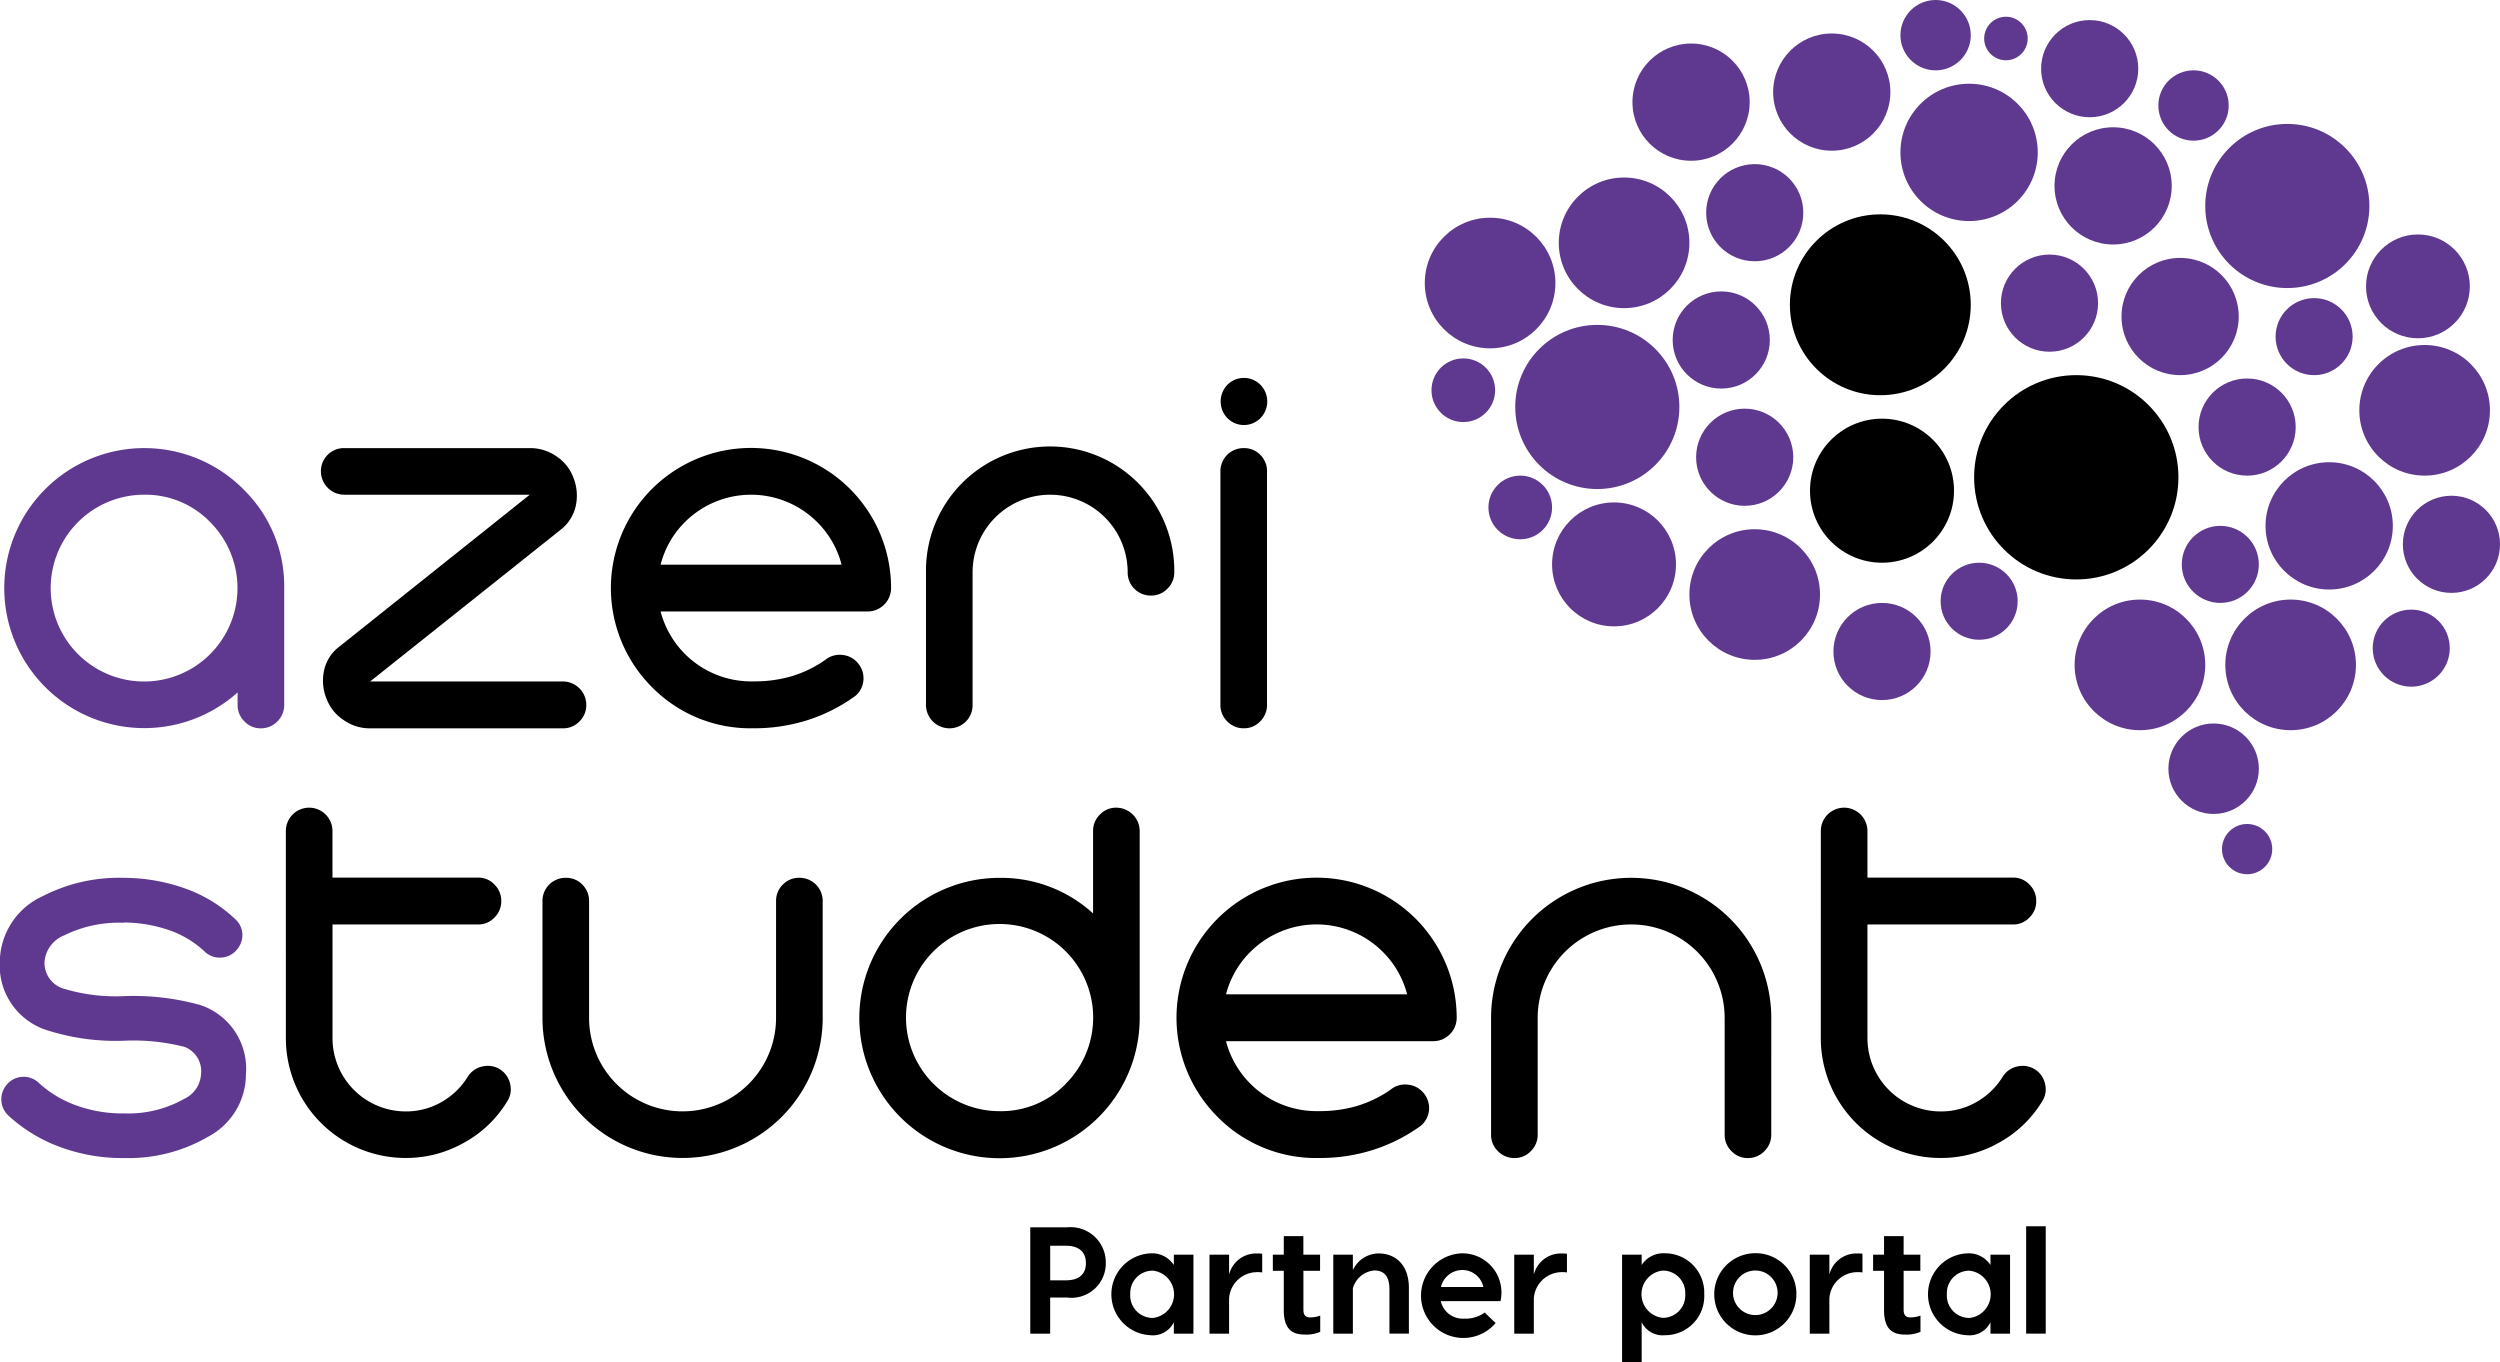 <svg xmlns="http://www.w3.org/2000/svg" width="115.637" height="63.022" viewBox="0 0 115.637 63.022">
  <g id="Group_100" data-name="Group 100" transform="translate(-211.638 -319.262)">
    <circle id="Ellipse_8" data-name="Ellipse 8" cx="4.725" cy="4.725" r="4.725" transform="translate(302.951 336.614)"/>
    <circle id="Ellipse_9" data-name="Ellipse 9" cx="4.183" cy="4.183" r="4.183" transform="translate(294.429 329.177)"/>
    <circle id="Ellipse_10" data-name="Ellipse 10" cx="3.021" cy="3.021" r="3.021" transform="translate(320.768 335.22)" fill="#5f3990"/>
    <circle id="Ellipse_11" data-name="Ellipse 11" cx="2.401" cy="2.401" r="2.401" transform="translate(321.078 330.107)" fill="#5f3990"/>
    <circle id="Ellipse_12" data-name="Ellipse 12" cx="3.021" cy="3.021" r="3.021" transform="translate(314.57 346.995)" fill="#5f3990"/>
    <circle id="Ellipse_13" data-name="Ellipse 13" cx="3.021" cy="3.021" r="3.021" transform="translate(307.599 346.995)" fill="#5f3990"/>
    <circle id="Ellipse_14" data-name="Ellipse 14" cx="2.944" cy="2.944" r="2.944" transform="translate(316.43 340.642)" fill="#5f3990"/>
    <circle id="Ellipse_15" data-name="Ellipse 15" cx="2.247" cy="2.247" r="2.247" transform="translate(322.782 342.192)" fill="#5f3990"/>
    <circle id="Ellipse_16" data-name="Ellipse 16" cx="2.247" cy="2.247" r="2.247" transform="translate(313.331 336.769)" fill="#5f3990"/>
    <circle id="Ellipse_17" data-name="Ellipse 17" cx="1.782" cy="1.782" r="1.782" transform="translate(316.895 333.051)" fill="#5f3990"/>
    <circle id="Ellipse_18" data-name="Ellipse 18" cx="1.782" cy="1.782" r="1.782" transform="translate(312.556 343.586)" fill="#5f3990"/>
    <circle id="Ellipse_19" data-name="Ellipse 19" cx="1.782" cy="1.782" r="1.782" transform="translate(321.388 347.46)" fill="#5f3990"/>
    <circle id="Ellipse_20" data-name="Ellipse 20" cx="1.162" cy="1.162" r="1.162" transform="translate(314.416 357.375)" fill="#5f3990"/>
    <circle id="Ellipse_21" data-name="Ellipse 21" cx="2.092" cy="2.092" r="2.092" transform="translate(311.937 352.727)" fill="#5f3990"/>
    <circle id="Ellipse_22" data-name="Ellipse 22" cx="2.247" cy="2.247" r="2.247" transform="translate(296.443 347.15)" fill="#5f3990"/>
    <circle id="Ellipse_23" data-name="Ellipse 23" cx="3.021" cy="3.021" r="3.021" transform="translate(289.781 343.741)" fill="#5f3990"/>
    <circle id="Ellipse_24" data-name="Ellipse 24" cx="2.866" cy="2.866" r="2.866" transform="translate(283.429 342.502)" fill="#5f3990"/>
    <circle id="Ellipse_25" data-name="Ellipse 25" cx="3.796" cy="3.796" r="3.796" transform="translate(281.725 334.29)" fill="#5f3990"/>
    <circle id="Ellipse_26" data-name="Ellipse 26" cx="2.247" cy="2.247" r="2.247" transform="translate(290.091 338.164)" fill="#5f3990"/>
    <circle id="Ellipse_27" data-name="Ellipse 27" cx="2.247" cy="2.247" r="2.247" transform="translate(289.007 332.741)" fill="#5f3990"/>
    <circle id="Ellipse_28" data-name="Ellipse 28" cx="3.331" cy="3.331" r="3.331" transform="translate(295.359 338.628)"/>
    <circle id="Ellipse_29" data-name="Ellipse 29" cx="3.021" cy="3.021" r="3.021" transform="translate(277.541 329.332)" fill="#5f3990"/>
    <circle id="Ellipse_30" data-name="Ellipse 30" cx="3.021" cy="3.021" r="3.021" transform="translate(283.739 327.473)" fill="#5f3990"/>
    <circle id="Ellipse_31" data-name="Ellipse 31" cx="2.247" cy="2.247" r="2.247" transform="translate(290.556 326.853)" fill="#5f3990"/>
    <circle id="Ellipse_32" data-name="Ellipse 32" cx="2.711" cy="2.711" r="2.711" transform="translate(287.147 321.276)" fill="#5f3990"/>
    <circle id="Ellipse_33" data-name="Ellipse 33" cx="2.711" cy="2.711" r="2.711" transform="translate(293.655 320.811)" fill="#5f3990"/>
    <circle id="Ellipse_34" data-name="Ellipse 34" cx="2.711" cy="2.711" r="2.711" transform="translate(306.669 325.149)" fill="#5f3990"/>
    <circle id="Ellipse_35" data-name="Ellipse 35" cx="3.176" cy="3.176" r="3.176" transform="translate(299.542 323.135)" fill="#5f3990"/>
    <circle id="Ellipse_36" data-name="Ellipse 36" cx="2.711" cy="2.711" r="2.711" transform="translate(309.768 331.192)" fill="#5f3990"/>
    <circle id="Ellipse_37" data-name="Ellipse 37" cx="3.796" cy="3.796" r="3.796" transform="translate(313.641 324.994)" fill="#5f3990"/>
    <circle id="Ellipse_38" data-name="Ellipse 38" cx="2.247" cy="2.247" r="2.247" transform="translate(304.19 331.037)" fill="#5f3990"/>
    <circle id="Ellipse_39" data-name="Ellipse 39" cx="1.627" cy="1.627" r="1.627" transform="translate(311.472 322.515)" fill="#5f3990"/>
    <circle id="Ellipse_40" data-name="Ellipse 40" cx="1.627" cy="1.627" r="1.627" transform="translate(299.542 319.262)" fill="#5f3990"/>
    <circle id="Ellipse_41" data-name="Ellipse 41" cx="1.007" cy="1.007" r="1.007" transform="translate(303.415 320.036)" fill="#5f3990"/>
    <circle id="Ellipse_42" data-name="Ellipse 42" cx="2.247" cy="2.247" r="2.247" transform="translate(306.049 320.191)" fill="#5f3990"/>
    <circle id="Ellipse_43" data-name="Ellipse 43" cx="1.782" cy="1.782" r="1.782" transform="translate(301.401 345.29)" fill="#5f3990"/>
    <circle id="Ellipse_44" data-name="Ellipse 44" cx="1.472" cy="1.472" r="1.472" transform="translate(277.851 335.84)" fill="#5f3990"/>
    <circle id="Ellipse_45" data-name="Ellipse 45" cx="1.472" cy="1.472" r="1.472" transform="translate(280.485 341.262)" fill="#5f3990"/>
    <path id="Path_50" data-name="Path 50" d="M223.726,438.267a6.246,6.246,0,0,1,1.9,4.585v5.391a1.05,1.05,0,0,1-.318.772,1.036,1.036,0,0,1-.76.318,1.013,1.013,0,0,1-.76-.318,1.049,1.049,0,0,1-.318-.772v-.568a6.476,6.476,0,1,1,.261-9.408Zm-4.585.261a4.32,4.32,0,1,0,3.053,1.26A4.158,4.158,0,0,0,219.141,438.528Z" transform="translate(-0.842 -96.383)" fill="#5f3990"/>
    <path id="Path_51" data-name="Path 51" d="M296.587,438.528a1.084,1.084,0,0,1-1.078-1.078,1.065,1.065,0,0,1,1.078-1.078h8.591a2.125,2.125,0,0,1,1.2.363,2.033,2.033,0,0,1,.794.965,2.253,2.253,0,0,1,.136,1.294,1.913,1.913,0,0,1-.715,1.158l-8.807,7.014h8.92a1.085,1.085,0,0,1,1.078,1.078,1.051,1.051,0,0,1-.318.772,1.037,1.037,0,0,1-.76.318h-8.932a2.077,2.077,0,0,1-1.2-.374,2.033,2.033,0,0,1-.794-.965,2.219,2.219,0,0,1-.136-1.282,1.869,1.869,0,0,1,.715-1.158l8.807-7.025Z" transform="translate(-69.027 -96.383)"/>
    <path id="Path_52" data-name="Path 52" d="M382.005,445.939a1.052,1.052,0,0,1,.727.386,1.072,1.072,0,0,1,.249.794,1.049,1.049,0,0,1-.386.726,7.806,7.806,0,0,1-2.168,1.1,8.1,8.1,0,0,1-2.531.386,6.384,6.384,0,0,1-4.7-1.907,6.48,6.48,0,1,1,11.065-4.574,1.085,1.085,0,0,1-1.078,1.078H373.6a4.33,4.33,0,0,0,4.3,3.234,6.09,6.09,0,0,0,1.8-.25,5.482,5.482,0,0,0,1.509-.738A1.052,1.052,0,0,1,382.005,445.939Zm-8.41-4.176h8.376a4.27,4.27,0,0,0-1.135-1.975,4.329,4.329,0,0,0-6.106,0A4.266,4.266,0,0,0,373.6,441.763Z" transform="translate(-131.406 -96.383)"/>
    <path id="Path_53" data-name="Path 53" d="M464.805,442.875a1.037,1.037,0,0,1-.76.318,1.066,1.066,0,0,1-1.078-1.078,3.586,3.586,0,0,0-7.173,0v6.14a1.066,1.066,0,0,1-1.078,1.078,1.085,1.085,0,0,1-1.078-1.078v-6.14a5.743,5.743,0,1,1,11.485,0A1.038,1.038,0,0,1,464.805,442.875Z" transform="translate(-199.169 -96.383)"/>
    <path id="Path_54" data-name="Path 54" d="M532.742,433.149a1.05,1.05,0,0,1-.318.771,1.013,1.013,0,0,1-.76.318,1.036,1.036,0,0,1-.76-.318,1.05,1.05,0,0,1-.318-.771V422.356a1.066,1.066,0,0,1,1.078-1.078,1.033,1.033,0,0,1,.76.306,1.051,1.051,0,0,1,.318.772Zm-.306-14.8a1.1,1.1,0,0,1,0,1.544,1.076,1.076,0,0,1-1.526,0,1.11,1.11,0,0,1,0-1.544,1.075,1.075,0,0,1,1.526,0Z" transform="translate(-262.498 -81.289)"/>
    <path id="Path_55" data-name="Path 55" d="M222.851,551.316a1.052,1.052,0,0,1-.3.738,1,1,0,0,1-.715.318.986.986,0,0,1-.738-.284,4.555,4.555,0,0,0-1.612-.976,6.546,6.546,0,0,0-2.145-.363v.012h-.011a5.7,5.7,0,0,0-2.713.579,1.44,1.44,0,0,0-.919,1.226,1.246,1.246,0,0,0,.828,1.226,8.252,8.252,0,0,0,2.837.363,11.546,11.546,0,0,1,3.529.408,3.1,3.1,0,0,1,2.122,3.2,3.275,3.275,0,0,1-1.748,2.894,7.317,7.317,0,0,1-3.87.987,8.284,8.284,0,0,1-2.917-.488,7.173,7.173,0,0,1-2.451-1.475,1.029,1.029,0,0,1-.057-1.453.991.991,0,0,1,.715-.34,1.006,1.006,0,0,1,.738.272,5.1,5.1,0,0,0,1.759,1.056,6.227,6.227,0,0,0,2.2.363,5.252,5.252,0,0,0,2.792-.681,1.336,1.336,0,0,0,.761-1.135,1.2,1.2,0,0,0-.761-1.26,9.514,9.514,0,0,0-2.826-.284,10.446,10.446,0,0,1-3.609-.511,3.136,3.136,0,0,1-2.111-3.143,3.376,3.376,0,0,1,2-3.042,7.7,7.7,0,0,1,3.711-.84,8.494,8.494,0,0,1,2.849.488,6.557,6.557,0,0,1,2.327,1.419A.992.992,0,0,1,222.851,551.316Z" transform="translate(0 -188.817)" fill="#5f3990"/>
    <path id="Path_56" data-name="Path 56" d="M286.342,531.422a1.078,1.078,0,0,1,2.156,0v2.156h6.73a1.014,1.014,0,0,1,.76.318,1.051,1.051,0,0,1,.318.772,1.038,1.038,0,0,1-.318.76,1.014,1.014,0,0,1-.76.318H288.5v5.266a3.39,3.39,0,0,0,3.382,3.382,3.285,3.285,0,0,0,1.634-.42,3.369,3.369,0,0,0,1.237-1.18,1.053,1.053,0,0,1,.669-.477,1.071,1.071,0,0,1,.817.125,1.058,1.058,0,0,1,.477.681,1.01,1.01,0,0,1-.136.806,5.314,5.314,0,0,1-2.009,1.918,5.427,5.427,0,0,1-2.69.7,5.541,5.541,0,0,1-5.538-5.538Z" transform="translate(-61.482 -173.723)"/>
    <path id="Path_57" data-name="Path 57" d="M364.219,549.761a1.05,1.05,0,0,1,.318-.772,1.033,1.033,0,0,1,.76-.307,1.066,1.066,0,0,1,1.078,1.078v5.4a6.48,6.48,0,0,1-12.961,0v-5.4a1.066,1.066,0,0,1,1.078-1.078,1.033,1.033,0,0,1,.76.307,1.051,1.051,0,0,1,.318.772v5.4a4.324,4.324,0,0,0,8.648,0Z" transform="translate(-116.684 -188.817)"/>
    <path id="Path_58" data-name="Path 58" d="M447.067,531.422a1.036,1.036,0,0,1,.318-.76,1.013,1.013,0,0,1,.76-.318,1.085,1.085,0,0,1,1.078,1.078v8.648a6.484,6.484,0,1,1-6.48-6.48,6.3,6.3,0,0,1,4.324,1.646Zm-1.271,11.7a4.329,4.329,0,1,0-3.053,1.26A4.163,4.163,0,0,0,445.8,543.123Z" transform="translate(-184.869 -173.723)"/>
    <path id="Path_59" data-name="Path 59" d="M529.813,558.25a1.051,1.051,0,0,1,.727.386,1.072,1.072,0,0,1,.25.794,1.05,1.05,0,0,1-.386.726,7.8,7.8,0,0,1-2.167,1.1,8.093,8.093,0,0,1-2.531.386,6.385,6.385,0,0,1-4.7-1.907,6.48,6.48,0,1,1,11.065-4.574,1.085,1.085,0,0,1-1.078,1.078H521.4a4.331,4.331,0,0,0,4.3,3.234,6.083,6.083,0,0,0,1.8-.25,5.474,5.474,0,0,0,1.509-.738A1.051,1.051,0,0,1,529.813,558.25Zm-8.41-4.177h8.376a4.268,4.268,0,0,0-1.135-1.975,4.329,4.329,0,0,0-6.106,0A4.267,4.267,0,0,0,521.4,554.074Z" transform="translate(-253.054 -188.817)"/>
    <path id="Path_60" data-name="Path 60" d="M614.278,560.554a1.051,1.051,0,0,1-.318.772,1.038,1.038,0,0,1-.76.318,1.013,1.013,0,0,1-.76-.318,1.05,1.05,0,0,1-.318-.772v-5.391a4.324,4.324,0,1,0-8.648,0v5.391a1.05,1.05,0,0,1-.318.772,1.014,1.014,0,0,1-.76.318,1.036,1.036,0,0,1-.76-.318,1.048,1.048,0,0,1-.318-.772v-5.391a6.48,6.48,0,1,1,12.961,0Z" transform="translate(-320.711 -188.817)"/>
    <path id="Path_61" data-name="Path 61" d="M687.5,531.422a1.078,1.078,0,0,1,2.156,0v2.156h6.73a1.014,1.014,0,0,1,.76.318,1.051,1.051,0,0,1,.318.772,1.038,1.038,0,0,1-.318.76,1.014,1.014,0,0,1-.76.318h-6.73v5.266a3.39,3.39,0,0,0,3.382,3.382,3.285,3.285,0,0,0,1.634-.42,3.369,3.369,0,0,0,1.237-1.18,1.053,1.053,0,0,1,.669-.477,1.07,1.07,0,0,1,.817.125,1.058,1.058,0,0,1,.477.681,1.01,1.01,0,0,1-.136.806,5.316,5.316,0,0,1-2.009,1.918,5.427,5.427,0,0,1-2.69.7,5.541,5.541,0,0,1-5.538-5.538Z" transform="translate(-391.64 -173.723)"/>
    <g id="Group_17" data-name="Group 17" transform="translate(259.296 375.983)">
      <path id="Path_62" data-name="Path 62" d="M484.4,641.675a1.588,1.588,0,0,1-1.8,1.595h-.773v1.672h-.92v-4.917H482.6A1.628,1.628,0,0,1,484.4,641.675Zm-.92,0c0-.555-.372-.8-.927-.8h-.724v1.6h.724C483.109,642.475,483.481,642.237,483.481,641.675Z" transform="translate(-480.91 -639.975)"/>
      <path id="Path_63" data-name="Path 63" d="M504.956,647.352v-.477h.906v3.653h-.906V650a1.078,1.078,0,0,1-1.082.6,1.895,1.895,0,0,1,0-3.786A1.2,1.2,0,0,1,504.956,647.352ZM502.94,648.7a1.036,1.036,0,0,0,1.054,1.1,1.1,1.1,0,0,0,0-2.185A1.034,1.034,0,0,0,502.94,648.7Z" transform="translate(-498.318 -645.561)"/>
      <path id="Path_64" data-name="Path 64" d="M530.175,646.865v.864a1.275,1.275,0,0,0-.225-.014,1.3,1.3,0,0,0-1.307,1.222v1.623h-.906v-3.653h.906v.92a1.288,1.288,0,0,1,1.278-.976A1.486,1.486,0,0,1,530.175,646.865Z" transform="translate(-519.45 -645.593)"/>
      <path id="Path_65" data-name="Path 65" d="M546.478,646v.751a1.609,1.609,0,0,1-.716.127c-.52,0-.97-.19-.97-1.131v-1.819h-.506v-.745h.506v-.857h.906v.857h.773v.745H545.7v1.805c0,.183.056.351.3.351A1.3,1.3,0,0,0,546.478,646Z" transform="translate(-533.069 -641.869)"/>
      <path id="Path_66" data-name="Path 66" d="M563.611,648.452v2.107h-.9v-2.051c0-.632-.274-.871-.7-.871a1.126,1.126,0,0,0-.991.829v2.093h-.906v-3.653h.906v.716a1.326,1.326,0,0,1,1.2-.773C562.923,646.851,563.611,647.307,563.611,648.452Z" transform="translate(-546.101 -645.593)"/>
      <path id="Path_67" data-name="Path 67" d="M586.692,649.024h-2.76a1.038,1.038,0,0,0,1.089.808,1.473,1.473,0,0,0,.941-.281l.506.485a1.958,1.958,0,1,1-1.545-3.224A1.809,1.809,0,0,1,586.692,649.024Zm-2.753-.654h1.96a.991.991,0,0,0-.976-.786A1.021,1.021,0,0,0,583.938,648.37Z" transform="translate(-564.946 -645.561)"/>
      <path id="Path_68" data-name="Path 68" d="M609.821,646.865v.864a1.276,1.276,0,0,0-.225-.014,1.3,1.3,0,0,0-1.307,1.222v1.623h-.906v-3.653h.906v.92a1.288,1.288,0,0,1,1.278-.976A1.487,1.487,0,0,1,609.821,646.865Z" transform="translate(-585 -645.593)"/>
      <path id="Path_69" data-name="Path 69" d="M639.36,648.7a1.806,1.806,0,0,1-1.812,1.9,1.078,1.078,0,0,1-1.082-.6v1.862h-.906v-4.987h.906v.477a1.2,1.2,0,0,1,1.082-.541A1.817,1.817,0,0,1,639.36,648.7Zm-.878,0a1.034,1.034,0,0,0-1.053-1.089,1.1,1.1,0,0,0,0,2.185A1.036,1.036,0,0,0,638.482,648.7Z" transform="translate(-608.189 -645.561)"/>
      <path id="Path_70" data-name="Path 70" d="M663.416,648.707a1.9,1.9,0,1,1-1.9-1.9A1.879,1.879,0,0,1,663.416,648.707Zm-2.929,0a1.031,1.031,0,1,0,1.026-1.1A1.036,1.036,0,0,0,660.487,648.707Z" transform="translate(-627.982 -645.561)"/>
      <path id="Path_71" data-name="Path 71" d="M687.048,646.865v.864a1.275,1.275,0,0,0-.225-.014,1.3,1.3,0,0,0-1.306,1.222v1.623h-.906v-3.653h.906v.92a1.288,1.288,0,0,1,1.278-.976A1.486,1.486,0,0,1,687.048,646.865Z" transform="translate(-648.558 -645.593)"/>
      <path id="Path_72" data-name="Path 72" d="M703.351,646v.751a1.608,1.608,0,0,1-.716.127c-.52,0-.969-.19-.969-1.131v-1.819h-.506v-.745h.506v-.857h.906v.857h.773v.745h-.773v1.805c0,.183.056.351.3.351A1.3,1.3,0,0,0,703.351,646Z" transform="translate(-662.178 -641.869)"/>
      <path id="Path_73" data-name="Path 73" d="M718.379,647.352v-.477h.906v3.653h-.906V650a1.078,1.078,0,0,1-1.082.6,1.895,1.895,0,0,1,0-3.786A1.2,1.2,0,0,1,718.379,647.352Zm-2.016,1.349a1.036,1.036,0,0,0,1.054,1.1,1.1,1.1,0,0,0,0-2.185A1.034,1.034,0,0,0,716.363,648.7Z" transform="translate(-673.968 -645.561)"/>
      <path id="Path_74" data-name="Path 74" d="M742.068,644.712h-.906v-4.966h.906Z" transform="translate(-695.101 -639.746)"/>
    </g>
  </g>
</svg>
